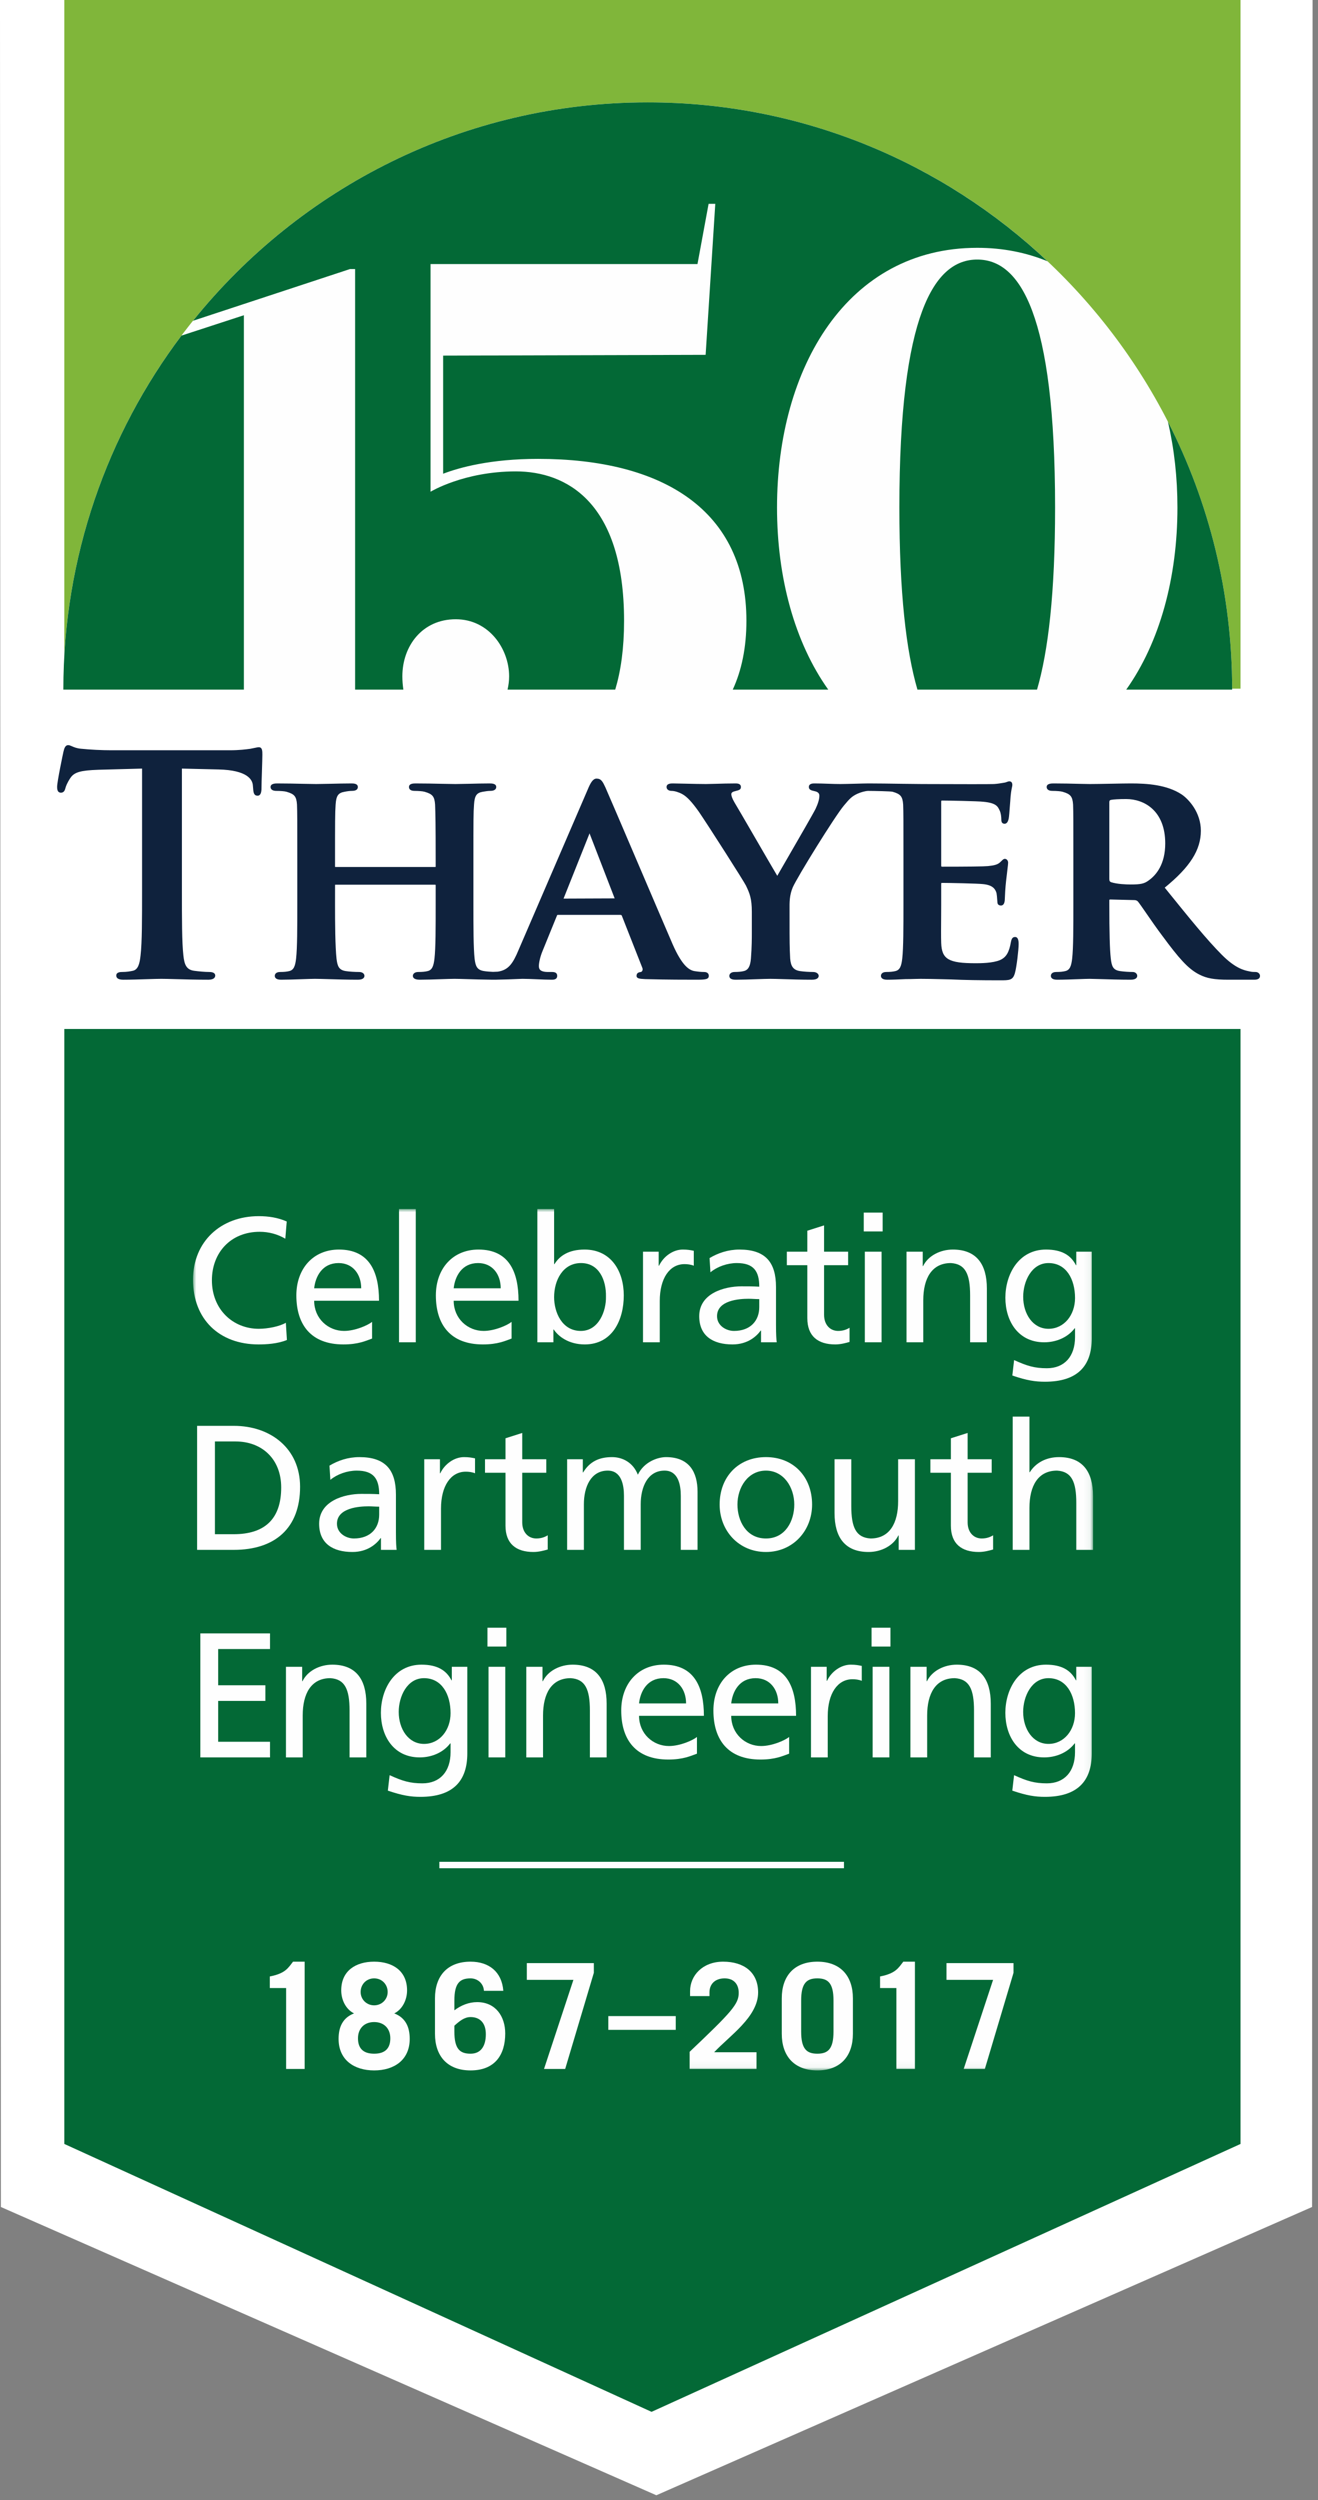 <?xml version="1.0" encoding="UTF-8"?>
<svg width="202px" height="383px" viewBox="0 0 202 383" version="1.1" xmlns="http://www.w3.org/2000/svg" xmlns:xlink="http://www.w3.org/1999/xlink">
    <rect x="0" y="0" width="202" height="383" fill="#808080" stroke="none"/>
    <!-- Generator: Sketch 41.2 (35397) - http://www.bohemiancoding.com/sketch -->
    <title>Thayer150</title>
    <desc>Created with Sketch.</desc>
    <defs>
        <polygon id="path-1" points="0 131.959 137.94 131.959 137.94 0 0 0"></polygon>
    </defs>
    <g id="Page-1" stroke="none" stroke-width="1" fill="none" fill-rule="evenodd">
        <g id="Thayer150">
            <g>
                <polygon id="Rectangle" fill="#FFFFFF" points="0 0 201.167 0 201.091 338.104 100.593 382.266 0.135 338.104"></polygon>
                <rect id="Rectangle-Copy" fill="#80B63A" x="9.861" y="0" width="180.264" height="105.501"></rect>
                <polygon id="Rectangle-Copy-4" fill="#036936" points="9.861 157.635 190.125 157.635 190.125 328.447 99.858 369.487 9.861 328.447"></polygon>
                <g id="thayer150" transform="translate(8.755, 15.683)">
                    <path d="M180.089,89.966 L0.955,89.966 C0.955,40.279 41.053,0 90.521,0 C139.988,0 180.089,40.279 180.089,89.966" id="Fill-1" fill="#FEFEFE"></path>
                    <path d="M180.089,89.963 C180.089,75.175 176.536,61.219 170.241,48.913 C171.208,53.059 171.702,57.493 171.702,62.072 C171.702,72.776 169.015,82.7 163.854,89.963 L180.089,89.963 Z" id="Fill-3" fill="#036936"></path>
                    <path d="M141.018,24.079 C134.426,24.079 129.085,32.469 129.085,62.072 C129.085,75.134 130.125,84.058 131.854,89.963 L150.183,89.963 C151.909,84.058 152.951,75.134 152.951,62.072 C152.951,32.469 147.611,24.079 141.018,24.079" id="Fill-5" fill="#036936"></path>
                    <path d="M28.623,32.61 L19.053,35.732 C7.695,50.813 0.954,69.597 0.954,89.963 L28.623,89.963 L28.623,32.61 Z" id="Fill-7" fill="#036936"></path>
                    <path d="M44.877,25.538 L45.67,25.538 L45.67,89.963 L53.068,89.963 C52.967,89.3 52.911,88.624 52.911,87.935 C52.911,83.26 55.978,79.184 61.092,79.184 C66.208,79.184 69.275,83.741 69.275,87.935 C69.275,88.611 69.187,89.293 69.032,89.963 L85.538,89.963 C86.391,87.131 86.891,83.665 86.891,79.425 C86.891,61.208 78.028,56.533 70.3,56.533 C62.344,56.533 57.23,59.65 57.23,59.65 L57.23,24.773 L98.143,24.773 L99.847,15.544 L100.871,15.544 L99.392,38.676 L59.162,38.796 L59.162,56.892 C61.661,55.934 66.435,54.615 73.708,54.615 C92.915,54.615 105.643,62.527 105.643,79.425 C105.643,83.51 104.912,87.001 103.551,89.963 L118.183,89.963 C113.019,82.7 110.333,72.776 110.333,62.072 C110.333,40.618 121.13,22.282 141.019,22.282 C144.977,22.282 148.57,23.018 151.792,24.349 C135.77,9.251 114.223,-0 90.521,-0 C62.364,-0 37.249,13.052 20.828,33.457 L44.877,25.538 Z" id="Fill-9" fill="#036936"></path>
                    <path d="M30.911,98.79 C30.761,98.79 30.545,98.836 30.151,98.919 C30.003,98.949 29.831,98.986 29.607,99.029 C28.937,99.118 27.926,99.254 26.494,99.254 L8.273,99.254 C6.83,99.254 5.074,99.165 3.687,99.023 C3.009,98.969 2.579,98.779 2.265,98.641 C2.046,98.545 1.873,98.468 1.694,98.468 C1.245,98.468 1.09,98.969 0.969,99.48 C0.897,99.783 -0,104.063 -0,104.838 C-0,105.136 -0,105.754 0.592,105.754 C1.037,105.754 1.188,105.387 1.27,105.066 C1.33,104.818 1.51,104.285 2.027,103.505 C2.634,102.61 3.562,102.339 6.347,102.243 L13.018,102.062 L13.018,120.829 C13.018,125.063 13.018,128.721 12.79,130.653 C12.657,131.968 12.401,132.877 11.595,133.04 C11.237,133.118 10.681,133.221 9.975,133.221 C9.75,133.221 9.063,133.221 9.063,133.767 C9.063,134.193 9.433,134.409 10.16,134.409 C11.209,134.409 12.584,134.364 13.798,134.324 C14.713,134.296 15.505,134.27 15.958,134.27 C16.463,134.27 17.24,134.292 18.137,134.317 C19.563,134.359 21.338,134.409 23.18,134.409 C24.131,134.409 24.233,133.959 24.233,133.767 C24.233,133.563 24.115,133.221 23.319,133.221 C22.631,133.221 21.631,133.125 20.996,133.037 C19.806,132.877 19.501,132.092 19.353,130.696 C19.125,128.721 19.125,125.063 19.125,120.829 L19.125,102.062 L24.741,102.196 C29.161,102.298 29.932,103.759 29.997,104.623 L30.043,105.126 C30.084,105.745 30.161,106.218 30.727,106.218 C31.229,106.218 31.289,105.611 31.319,105.302 C31.319,104.671 31.356,103.501 31.393,102.367 C31.425,101.357 31.457,100.401 31.457,99.94 C31.457,99.375 31.457,98.79 30.911,98.79" id="Fill-11" fill="#0F223D"></path>
                    <path d="M99.148,133.222 C98.724,133.222 98.292,133.182 97.665,133.085 C96.893,132.938 95.818,132.339 94.339,128.983 C93.147,126.225 91.059,121.337 89.062,116.668 C86.744,111.243 84.554,106.119 84.033,104.948 C83.621,104.076 83.396,103.596 82.677,103.596 C82.124,103.596 81.759,104.213 81.318,105.275 L70.735,129.817 C69.852,131.937 69.176,132.925 67.54,133.173 C67.352,133.173 67.141,133.185 66.931,133.198 C66.882,133.201 66.84,133.201 66.793,133.203 C66.322,133.183 65.818,133.145 65.446,133.084 C64.376,132.924 64.13,132.375 63.987,131.207 C63.802,129.505 63.802,126.406 63.802,122.816 L63.802,115.885 C63.802,109.898 63.802,108.82 63.896,107.577 C63.985,106.216 64.282,105.777 65.223,105.615 C65.736,105.521 66.083,105.479 66.386,105.479 C67.21,105.479 67.3,105.063 67.3,104.885 C67.3,104.336 66.589,104.336 66.248,104.336 C65.371,104.336 64.149,104.364 63.071,104.392 C62.228,104.412 61.473,104.429 61.049,104.429 C60.614,104.429 59.875,104.413 59.006,104.394 C57.778,104.367 56.25,104.336 54.975,104.336 C54.634,104.336 53.925,104.336 53.925,104.885 C53.925,105.107 54.038,105.479 54.792,105.479 C55.304,105.479 55.997,105.521 56.309,105.611 C57.538,105.963 57.841,106.33 57.927,107.572 C57.98,108.972 58.018,110.498 58.018,116.206 L58.018,117.037 C58.018,117.137 57.991,117.137 57.967,117.137 L42.69,117.137 C42.606,117.137 42.594,117.13 42.594,117.037 L42.594,116.206 C42.594,110.238 42.594,108.82 42.683,107.577 C42.774,106.216 43.08,105.777 44.06,105.613 C44.513,105.522 44.867,105.479 45.177,105.479 C45.931,105.479 46.09,105.156 46.09,104.885 C46.09,104.336 45.386,104.336 45.086,104.336 C44.175,104.336 42.893,104.366 41.762,104.392 C40.893,104.412 40.121,104.429 39.699,104.429 C39.241,104.429 38.513,104.413 37.661,104.394 C36.487,104.367 35.03,104.336 33.765,104.336 C33.477,104.336 32.712,104.336 32.712,104.885 C32.712,105.257 33.037,105.479 33.583,105.479 C34.246,105.479 34.873,105.532 35.146,105.611 C36.375,105.964 36.677,106.33 36.763,107.572 C36.81,108.817 36.81,109.895 36.81,115.885 L36.81,122.816 C36.81,126.406 36.81,129.505 36.626,131.16 C36.493,132.285 36.284,132.927 35.562,133.088 C35.2,133.178 34.747,133.222 34.181,133.222 C33.397,133.222 33.358,133.714 33.358,133.812 C33.358,134.036 33.482,134.408 34.318,134.408 C35.238,134.408 36.487,134.364 37.589,134.325 C38.412,134.296 39.123,134.27 39.515,134.27 C39.972,134.27 40.709,134.293 41.56,134.318 C42.877,134.358 44.515,134.408 46.097,134.408 C47.005,134.408 47.102,133.992 47.102,133.812 C47.102,133.528 46.845,133.222 46.278,133.222 C45.689,133.222 44.774,133.173 44.236,133.084 C43.205,132.925 42.967,132.375 42.824,131.207 C42.619,129.317 42.594,125.78 42.594,122.907 L42.598,119.87 C42.602,119.866 42.626,119.852 42.69,119.852 L57.963,119.852 C57.981,119.855 58.018,119.88 58.018,119.903 L58.018,122.907 C58.018,126.448 58.018,129.505 57.835,131.16 C57.702,132.285 57.494,132.927 56.773,133.088 C56.406,133.179 55.952,133.222 55.344,133.222 C54.779,133.222 54.521,133.528 54.521,133.812 C54.521,134.036 54.657,134.408 55.574,134.408 C56.461,134.408 57.75,134.365 58.888,134.325 C59.76,134.296 60.515,134.27 60.912,134.27 C61.344,134.27 62.037,134.293 62.839,134.317 C63.886,134.35 65.145,134.388 66.44,134.402 C66.503,134.405 66.57,134.408 66.62,134.408 C66.716,134.408 66.81,134.407 66.905,134.405 C67.04,134.407 67.173,134.408 67.308,134.408 C67.334,134.408 67.344,134.401 67.368,134.401 C68.584,134.384 69.751,134.334 70.499,134.301 C70.898,134.283 71.186,134.27 71.312,134.27 C71.947,134.27 72.747,134.305 73.521,134.338 C74.319,134.372 75.143,134.408 75.82,134.408 C76.046,134.408 76.642,134.408 76.642,133.812 C76.642,133.414 76.388,133.222 75.867,133.222 L75.27,133.222 C73.947,133.222 73.835,132.74 73.835,132.29 C73.835,131.903 73.991,130.962 74.419,129.954 L76.583,124.638 C76.649,124.474 76.649,124.474 76.787,124.474 L86.31,124.474 C86.452,124.474 86.506,124.497 86.561,124.636 L89.689,132.586 C89.756,132.751 89.752,132.915 89.679,133.047 C89.625,133.142 89.54,133.209 89.468,133.222 C89.158,133.256 88.804,133.353 88.804,133.812 C88.804,134.234 89.295,134.264 89.975,134.305 L90.172,134.317 C93.577,134.408 96.531,134.408 97.95,134.408 C99.35,134.408 99.878,134.357 99.878,133.812 C99.878,133.635 99.807,133.222 99.148,133.222 L99.148,133.222 Z M77.617,121.979 C77.617,121.979 77.617,121.962 77.643,121.912 L81.555,112.105 L81.579,112.03 C81.583,112.016 81.59,111.998 81.596,111.976 C81.6,111.988 81.603,111.998 81.606,112.006 L85.448,121.946 L85.437,121.946 L77.617,121.979 Z" id="Fill-14" fill="#0F223D"></path>
                    <path d="M146.82,127.859 C146.383,127.859 146.269,128.21 146.183,128.608 C145.909,130.21 145.463,130.964 144.539,131.386 C143.406,131.881 141.438,131.881 140.791,131.881 C136.619,131.881 135.58,131.271 135.495,128.77 C135.462,127.959 135.476,126.07 135.488,124.552 C135.492,123.919 135.495,123.351 135.495,122.956 L135.495,119.811 C135.495,119.61 135.534,119.573 135.547,119.573 C136.571,119.573 141.145,119.666 141.878,119.757 C143.406,119.898 143.791,120.513 143.974,121.138 C144.031,121.451 144.052,121.762 144.072,122.062 C144.084,122.238 144.095,122.404 144.112,122.539 C144.112,122.852 144.315,123.04 144.656,123.04 C144.925,123.04 145.249,122.858 145.249,121.984 C145.249,121.7 145.338,120.145 145.431,119.368 C145.513,118.653 145.577,118.113 145.626,117.701 C145.716,116.953 145.753,116.642 145.753,116.484 C145.753,116.151 145.534,115.89 145.253,115.89 C145.059,115.89 144.922,116.026 144.752,116.198 C144.68,116.27 144.597,116.354 144.491,116.445 C144.139,116.757 143.659,116.903 142.658,117 C142.081,117.058 139.505,117.091 135.591,117.091 C135.543,117.091 135.495,117.091 135.495,116.856 L135.495,107.148 C135.495,106.957 135.557,106.957 135.591,106.957 C136.426,106.957 141.238,107.051 141.925,107.142 C143.916,107.323 144.163,107.855 144.451,108.478 C144.656,108.885 144.709,109.519 144.709,109.83 C144.709,110.052 144.709,110.516 145.208,110.516 C145.651,110.516 145.777,109.992 145.841,109.727 C145.903,109.415 145.963,108.585 146.011,107.919 C146.035,107.57 146.057,107.268 146.075,107.112 C146.139,105.884 146.264,105.296 146.339,104.944 C146.376,104.777 146.399,104.666 146.399,104.562 C146.399,104.067 146.081,104.013 145.944,104.013 C145.808,104.013 145.669,104.066 145.536,104.116 C145.446,104.148 145.357,104.184 145.273,104.2 C145.194,104.213 145.091,104.23 144.973,104.25 C144.619,104.311 144.13,104.395 143.587,104.429 C142.991,104.465 137.472,104.445 134.503,104.435 C133.571,104.432 132.855,104.429 132.555,104.429 C132.067,104.429 130.903,104.412 129.564,104.394 C127.705,104.365 125.6,104.335 124.379,104.335 L124.367,104.335 L124.362,104.335 C123.981,104.335 123.153,104.358 122.303,104.381 C121.409,104.404 120.483,104.429 120.037,104.429 C119.46,104.429 118.834,104.408 118.172,104.384 C117.483,104.361 116.77,104.335 116.08,104.335 C115.843,104.335 115.211,104.335 115.211,104.884 C115.211,105.315 115.629,105.412 115.964,105.49 L116.093,105.521 C116.747,105.653 116.824,105.986 116.824,106.224 C116.824,106.733 116.628,107.406 116.243,108.225 C115.863,108.99 113.671,112.774 112.073,115.538 C111.307,116.86 110.674,117.953 110.37,118.488 C109.828,117.584 108.414,115.145 107.041,112.777 C105.564,110.23 104.167,107.824 103.812,107.244 C103.412,106.556 103.328,106.184 103.328,105.993 C103.328,105.918 103.328,105.685 103.753,105.564 C103.868,105.531 103.971,105.504 104.062,105.48 C104.492,105.369 104.8,105.288 104.8,104.884 C104.8,104.633 104.667,104.335 104.027,104.335 C102.935,104.335 101.821,104.368 100.924,104.395 C100.305,104.414 99.78,104.429 99.425,104.429 C98.65,104.429 97.276,104.397 96.169,104.371 C95.354,104.352 94.654,104.335 94.365,104.335 C94.101,104.335 93.404,104.335 93.404,104.884 C93.404,105.241 93.716,105.48 94.18,105.48 C94.617,105.48 95.267,105.674 95.8,105.966 C96.512,106.344 97.301,107.184 98.36,108.684 C99.784,110.761 105.308,119.416 105.569,119.981 C106.146,121.187 106.472,121.97 106.472,124.017 L106.472,127.253 C106.472,127.869 106.472,129.507 106.333,131.167 C106.238,132.36 105.909,132.935 105.226,133.087 C104.878,133.174 104.386,133.221 103.842,133.221 C103.277,133.221 103.022,133.528 103.022,133.813 C103.022,134.409 103.758,134.409 104.073,134.409 C104.911,134.409 106.12,134.366 107.189,134.329 C108.052,134.299 108.865,134.271 109.317,134.271 C109.754,134.271 110.462,134.292 111.281,134.318 C112.554,134.359 114.14,134.409 115.666,134.409 C116.581,134.409 116.719,134.035 116.719,133.813 C116.719,133.526 116.415,133.221 115.852,133.221 C115.305,133.221 114.442,133.174 113.85,133.084 C112.868,132.932 112.446,132.394 112.349,131.171 C112.255,129.51 112.255,127.871 112.255,127.253 L112.252,123.651 C112.243,122.534 112.235,121.478 112.747,120.253 C113.464,118.631 119.213,109.344 120.587,107.723 C121.481,106.642 121.817,106.317 122.642,105.923 C123.187,105.673 123.898,105.483 124.306,105.48 C125.285,105.486 127.786,105.536 128.043,105.611 C129.273,105.962 129.576,106.33 129.664,107.572 C129.709,108.816 129.709,109.895 129.709,115.885 L129.709,122.817 C129.709,126.405 129.709,129.506 129.526,131.16 C129.394,132.286 129.185,132.926 128.463,133.087 C128.101,133.177 127.647,133.221 127.079,133.221 C126.298,133.221 126.259,133.713 126.259,133.813 C126.259,134.035 126.384,134.409 127.217,134.409 C128.026,134.409 128.971,134.366 130.027,134.316 C130.601,134.316 131.141,134.3 131.584,134.286 C131.885,134.278 132.138,134.271 132.324,134.271 C133.235,134.271 134.312,134.296 135.678,134.33 L137.008,134.363 C138.999,134.454 141.442,134.5 144.472,134.5 C145.983,134.5 146.494,134.5 146.803,133.355 C147.039,132.554 147.364,129.865 147.364,128.963 C147.364,128.66 147.364,127.859 146.82,127.859" id="Fill-16" fill="#0F223D"></path>
                    <path d="M161.262,107.243 C161.262,106.978 161.318,106.919 161.491,106.861 C161.856,106.78 162.758,106.728 163.843,106.728 C166.606,106.728 169.831,108.509 169.831,113.526 C169.831,116.728 168.447,118.38 167.283,119.205 C166.618,119.696 166.08,119.816 164.534,119.816 C163.827,119.816 162.494,119.769 161.531,119.468 C161.332,119.367 161.262,119.3 161.262,118.934 L161.262,107.243 Z M183.675,133.222 C183.354,133.222 183.142,133.222 182.748,133.131 L182.63,133.106 C181.97,132.971 180.597,132.693 178.508,130.59 C176.2,128.273 173.544,124.989 170.182,120.83 L169.753,120.301 C173.635,117.143 175.293,114.53 175.293,111.584 C175.293,108.781 173.451,106.774 172.361,106.03 C170.095,104.528 167.012,104.335 164.579,104.335 C163.973,104.335 162.788,104.357 161.573,104.38 C160.3,104.404 158.984,104.429 158.277,104.429 C157.961,104.429 157.384,104.416 156.676,104.399 C155.509,104.37 154.06,104.335 152.756,104.335 C152.426,104.335 151.659,104.335 151.659,104.885 C151.659,105.025 151.721,105.479 152.526,105.479 C153.189,105.479 153.816,105.532 154.087,105.611 C155.319,105.964 155.622,106.332 155.708,107.571 C155.752,108.817 155.752,109.895 155.752,115.885 L155.752,122.816 C155.752,126.406 155.752,129.505 155.569,131.16 C155.436,132.285 155.227,132.927 154.506,133.087 C154.143,133.178 153.69,133.222 153.123,133.222 C152.341,133.222 152.302,133.714 152.302,133.812 C152.302,134.035 152.425,134.408 153.261,134.408 C154.215,134.408 155.515,134.36 156.56,134.321 C157.287,134.294 157.914,134.27 158.229,134.27 C158.431,134.27 158.94,134.286 159.619,134.305 C160.953,134.347 162.971,134.408 164.534,134.408 C165.441,134.408 165.54,133.992 165.54,133.812 C165.54,133.528 165.279,133.222 164.856,133.222 C164.345,133.222 163.486,133.173 162.903,133.084 C161.819,132.923 161.633,132.345 161.488,131.162 C161.33,129.718 161.262,127.223 161.262,122.816 L161.262,122.261 C161.262,122.151 161.296,122.116 161.401,122.116 L165.041,122.208 C165.286,122.208 165.464,122.244 165.641,122.425 C165.863,122.687 166.33,123.363 166.921,124.22 C167.654,125.281 168.565,126.602 169.454,127.774 C171.864,131.035 173.314,132.739 175.033,133.603 C176.17,134.197 177.348,134.408 179.533,134.408 L183.399,134.408 C183.686,134.408 184.357,134.408 184.357,133.812 C184.357,133.528 184.098,133.222 183.675,133.222 L183.675,133.222 Z" id="Fill-19" fill="#0F223D"></path>
                </g>
                <g id="words" transform="translate(29.583, 185.222)">
                    <path d="M14.269,119.34 L11.769,119.34 L11.769,117.566 C14.156,117.095 14.562,116.287 15.328,115.299 L17.107,115.299 L17.107,131.734 L14.269,131.734 L14.269,119.34 Z" id="Fill-1" fill="#FEFEFE"></path>
                    <path d="M27.76,117.858 C26.544,117.858 25.688,118.802 25.688,119.947 C25.688,121.092 26.611,121.989 27.76,121.989 C28.909,121.989 29.832,121.092 29.832,119.947 C29.832,118.802 28.976,117.858 27.76,117.858 M27.76,124.549 C26.251,124.549 25.282,125.537 25.282,127.041 C25.282,128.433 25.936,129.399 27.76,129.399 C29.585,129.399 30.238,128.433 30.238,127.041 C30.238,125.537 29.269,124.549 27.76,124.549 M27.76,131.959 C24.674,131.959 22.31,130.342 22.31,127.131 C22.31,125.312 22.94,123.898 24.674,123.225 C23.39,122.574 22.714,121.114 22.714,119.7 C22.714,116.691 24.945,115.299 27.76,115.299 C30.576,115.299 32.805,116.691 32.805,119.7 C32.805,121.114 32.13,122.574 30.846,123.225 C32.58,123.898 33.211,125.312 33.211,127.131 C33.211,130.342 30.846,131.959 27.76,131.959" id="Fill-3" fill="#FEFEFE"></path>
                    <path d="M40.056,126.009 C40.056,128.635 40.867,129.399 42.534,129.399 C44.088,129.399 44.877,128.276 44.877,126.413 C44.877,124.616 43.908,123.786 42.534,123.786 C41.588,123.786 40.822,124.415 40.056,125.111 L40.056,126.009 Z M44.584,119.767 C44.539,118.667 43.638,117.858 42.534,117.858 C40.867,117.858 40.056,118.622 40.056,121.249 L40.056,122.753 C41.07,121.989 42.264,121.496 43.547,121.496 C46.385,121.496 47.849,123.696 47.849,126.3 C47.849,129.623 46.228,131.959 42.534,131.959 C39.02,131.959 37.083,129.803 37.083,126.345 L37.083,120.912 C37.083,117.455 39.02,115.299 42.534,115.299 C45.35,115.299 47.332,116.848 47.557,119.767 L44.584,119.767 Z" id="Fill-5" fill="#FEFEFE"></path>
                    <polygon id="Fill-7" fill="#FEFEFE" points="51.16 115.523 61.43 115.523 61.43 117.006 57.038 131.734 53.795 131.734 58.3 118.083 51.16 118.083"></polygon>
                    <mask id="mask-2" fill="white">
                        <use xlink:href="#path-1"></use>
                    </mask>
                    <g id="Clip-10"></g>
                    <polygon id="Fill-9" fill="#FEFEFE" mask="url(#mask-2)" points="63.649 125.745 73.984 125.745 73.984 123.638 63.649 123.638"></polygon>
                    <path d="M76.113,131.734 L76.113,129.107 C82.599,122.955 83.635,121.788 83.635,120.081 C83.635,118.779 82.915,117.858 81.473,117.858 C79.964,117.858 79.153,118.779 79.153,119.991 L79.153,120.575 L76.18,120.575 L76.18,119.812 C76.18,117.432 78.095,115.299 81.248,115.299 C84.424,115.299 86.609,116.915 86.609,120.014 C86.609,123.764 82.217,126.66 79.874,129.174 L86.361,129.174 L86.361,131.734 L76.113,131.734 Z" id="Fill-11" fill="#FEFEFE" mask="url(#mask-2)"></path>
                    <path d="M93.206,126.009 C93.206,128.635 94.017,129.399 95.684,129.399 C97.351,129.399 98.162,128.635 98.162,126.009 L98.162,121.249 C98.162,118.622 97.351,117.858 95.684,117.858 C94.017,117.858 93.206,118.622 93.206,121.249 L93.206,126.009 Z M90.234,120.912 C90.234,117.455 92.17,115.299 95.684,115.299 C99.198,115.299 101.135,117.455 101.135,120.912 L101.135,126.345 C101.135,129.803 99.198,131.959 95.684,131.959 C92.17,131.959 90.234,129.803 90.234,126.345 L90.234,120.912 Z" id="Fill-12" fill="#FEFEFE" mask="url(#mask-2)"></path>
                    <path d="M107.801,119.34 L105.3,119.34 L105.3,117.566 C107.688,117.095 108.094,116.287 108.859,115.299 L110.639,115.299 L110.639,131.734 L107.801,131.734 L107.801,119.34 Z" id="Fill-13" fill="#FEFEFE" mask="url(#mask-2)"></path>
                    <polygon id="Fill-14" fill="#FEFEFE" mask="url(#mask-2)" points="115.48 115.523 125.751 115.523 125.751 117.006 121.359 131.734 118.115 131.734 122.62 118.083 115.48 118.083"></polygon>
                    <path d="M14.144,4.545 C12.943,3.838 11.605,3.484 10.212,3.484 C5.816,3.484 2.894,6.641 2.894,10.915 C2.894,15.378 6.116,18.345 10.076,18.345 C11.441,18.345 13.27,17.991 14.226,17.42 L14.39,20.06 C12.943,20.659 11.168,20.741 10.048,20.741 C4.014,20.741 -6.37964675e-05,16.875 -6.37964675e-05,10.833 C-6.37964675e-05,4.981 4.26,1.089 10.076,1.089 C11.55,1.089 12.997,1.306 14.363,1.905 L14.144,4.545 Z" id="Fill-15" fill="#FEFEFE" mask="url(#mask-2)"></path>
                    <path d="M25.776,12.139 C25.776,10.016 24.52,8.274 22.308,8.274 C19.796,8.274 18.758,10.343 18.567,12.139 L25.776,12.139 Z M27.441,19.842 C26.458,20.196 25.339,20.741 23.045,20.741 C18.103,20.741 15.837,17.746 15.837,13.228 C15.837,9.118 18.431,6.206 22.363,6.206 C27.004,6.206 28.506,9.581 28.506,14.045 L18.567,14.045 C18.567,16.794 20.724,18.672 23.154,18.672 C24.847,18.672 26.813,17.801 27.441,17.284 L27.441,19.842 Z" id="Fill-16" fill="#FEFEFE" mask="url(#mask-2)"></path>
                    <polygon id="Fill-17" fill="#FEFEFE" mask="url(#mask-2)" points="31.572 20.414 34.139 20.414 34.139 0 31.572 0"></polygon>
                    <path d="M47.158,12.139 C47.158,10.016 45.902,8.274 43.691,8.274 C41.178,8.274 40.141,10.343 39.95,12.139 L47.158,12.139 Z M48.824,19.842 C47.841,20.196 46.721,20.741 44.428,20.741 C39.485,20.741 37.219,17.746 37.219,13.228 C37.219,9.118 39.813,6.206 43.745,6.206 C48.387,6.206 49.889,9.581 49.889,14.045 L39.95,14.045 C39.95,16.794 42.107,18.672 44.537,18.672 C46.23,18.672 48.196,17.801 48.824,17.284 L48.824,19.842 Z" id="Fill-18" fill="#FEFEFE" mask="url(#mask-2)"></path>
                    <path d="M59.464,8.274 C56.679,8.274 55.341,10.915 55.341,13.5 C55.341,15.814 56.543,18.672 59.437,18.672 C62.195,18.672 63.342,15.596 63.287,13.419 C63.342,10.915 62.25,8.274 59.464,8.274 L59.464,8.274 Z M52.775,1.27186613e-05 L55.341,1.27186613e-05 L55.341,8.438 L55.396,8.438 C56.188,7.159 57.58,6.206 60.011,6.206 C64.052,6.206 66.018,9.499 66.018,13.228 C66.018,17.039 64.243,20.741 60.038,20.741 C57.553,20.741 55.969,19.488 55.287,18.454 L55.232,18.454 L55.232,20.414 L52.775,20.414 L52.775,1.27186613e-05 Z" id="Fill-19" fill="#FEFEFE" mask="url(#mask-2)"></path>
                    <path d="M68.966,6.532 L71.369,6.532 L71.369,8.683 L71.424,8.683 C72.106,7.24 73.581,6.206 75.055,6.206 C75.82,6.206 76.202,6.287 76.748,6.396 L76.748,8.683 C76.284,8.492 75.765,8.438 75.328,8.438 C73.035,8.438 71.533,10.615 71.533,14.099 L71.533,20.414 L68.966,20.414 L68.966,6.532 Z" id="Fill-20" fill="#FEFEFE" mask="url(#mask-2)"></path>
                    <path d="M86.783,13.8 C86.237,13.8 85.69,13.745 85.144,13.745 C83.752,13.745 80.311,13.963 80.311,16.413 C80.311,17.883 81.731,18.672 82.905,18.672 C85.445,18.672 86.783,17.093 86.783,15.025 L86.783,13.8 Z M79.164,7.512 C80.448,6.75 81.977,6.206 83.752,6.206 C87.738,6.206 89.349,8.166 89.349,11.949 L89.349,17.692 C89.349,19.271 89.404,20.006 89.459,20.414 L87.056,20.414 L87.056,18.618 L87.001,18.618 C86.4,19.461 85.035,20.741 82.687,20.741 C79.683,20.741 77.581,19.434 77.581,16.413 C77.581,12.929 81.403,11.84 84.052,11.84 C85.062,11.84 85.772,11.84 86.783,11.894 C86.783,9.499 85.909,8.274 83.342,8.274 C81.895,8.274 80.339,8.819 79.301,9.69 L79.164,7.512 Z" id="Fill-21" fill="#FEFEFE" mask="url(#mask-2)"></path>
                    <path d="M100.402,8.601 L96.716,8.601 L96.716,16.195 C96.716,17.801 97.699,18.672 98.873,18.672 C99.665,18.672 100.239,18.427 100.621,18.182 L100.621,20.359 C100.047,20.523 99.256,20.741 98.436,20.741 C95.788,20.741 94.149,19.488 94.149,16.712 L94.149,8.601 L91.009,8.601 L91.009,6.532 L94.149,6.532 L94.149,3.321 L96.716,2.504 L96.716,6.532 L100.402,6.532 L100.402,8.601 Z" id="Fill-22" fill="#FEFEFE" mask="url(#mask-2)"></path>
                    <path d="M102.963,20.414 L105.53,20.414 L105.53,6.532 L102.963,6.532 L102.963,20.414 Z M102.799,3.429 L105.694,3.429 L105.694,0.544 L102.799,0.544 L102.799,3.429 Z" id="Fill-23" fill="#FEFEFE" mask="url(#mask-2)"></path>
                    <path d="M109.353,6.532 L111.837,6.532 L111.837,8.737 L111.892,8.737 C112.657,7.159 114.513,6.206 116.452,6.206 C120.056,6.206 121.667,8.438 121.667,12.167 L121.667,20.414 L119.1,20.414 L119.1,13.228 C119.1,9.989 118.391,8.411 116.152,8.274 C113.23,8.274 111.919,10.615 111.919,13.99 L111.919,20.414 L109.353,20.414 L109.353,6.532 Z" id="Fill-24" fill="#FEFEFE" mask="url(#mask-2)"></path>
                    <path d="M135.18,13.636 C135.18,10.751 133.842,8.274 131.112,8.274 C128.518,8.274 127.234,11.078 127.234,13.446 C127.234,16.059 128.709,18.345 131.112,18.345 C133.515,18.345 135.18,16.222 135.18,13.636 L135.18,13.636 Z M137.747,19.815 C137.747,24.034 135.562,26.456 130.566,26.456 C129.091,26.456 127.808,26.266 125.569,25.504 L125.842,23.136 C127.808,24.034 128.982,24.388 130.866,24.388 C133.569,24.388 135.18,22.564 135.18,19.625 L135.18,18.264 L135.125,18.264 C134.033,19.706 132.231,20.414 130.456,20.414 C126.47,20.414 124.504,17.175 124.504,13.582 C124.504,10.016 126.524,6.206 130.729,6.206 C133.187,6.206 134.552,7.104 135.317,8.601 L135.371,8.601 L135.371,6.532 L137.747,6.532 L137.747,19.815 Z" id="Fill-25" fill="#FEFEFE" mask="url(#mask-2)"></path>
                    <path d="M3.356,49.815 L6.223,49.815 C10.92,49.815 13.514,47.556 13.514,42.657 C13.514,38.22 10.483,35.607 6.551,35.607 L3.356,35.607 L3.356,49.815 Z M0.626,33.212 L6.251,33.212 C11.903,33.212 16.408,36.696 16.408,42.548 C16.408,48.917 12.531,52.211 6.251,52.211 L0.626,52.211 L0.626,33.212 Z" id="Fill-26" fill="#FEFEFE" mask="url(#mask-2)"></path>
                    <path d="M28.531,45.596 C27.985,45.596 27.439,45.542 26.893,45.542 C25.5,45.542 22.06,45.76 22.06,48.209 C22.06,49.679 23.479,50.469 24.654,50.469 C27.193,50.469 28.531,48.89 28.531,46.821 L28.531,45.596 Z M20.913,39.309 C22.196,38.547 23.725,38.003 25.5,38.003 C29.487,38.003 31.098,39.962 31.098,43.746 L31.098,49.489 C31.098,51.067 31.152,51.802 31.207,52.211 L28.804,52.211 L28.804,50.414 L28.749,50.414 C28.149,51.258 26.783,52.537 24.435,52.537 C21.432,52.537 19.329,51.231 19.329,48.209 C19.329,44.725 23.152,43.637 25.8,43.637 C26.811,43.637 27.521,43.637 28.531,43.691 C28.531,41.296 27.657,40.071 25.09,40.071 C23.643,40.071 22.087,40.615 21.049,41.486 L20.913,39.309 Z" id="Fill-27" fill="#FEFEFE" mask="url(#mask-2)"></path>
                    <path d="M35.439,38.329 L37.842,38.329 L37.842,40.479 L37.896,40.479 C38.579,39.037 40.054,38.003 41.528,38.003 C42.293,38.003 42.675,38.084 43.221,38.193 L43.221,40.479 C42.757,40.289 42.238,40.234 41.801,40.234 C39.507,40.234 38.006,42.412 38.006,45.896 L38.006,52.211 L35.439,52.211 L35.439,38.329 Z" id="Fill-28" fill="#FEFEFE" mask="url(#mask-2)"></path>
                    <path d="M54.143,40.398 L50.456,40.398 L50.456,47.992 C50.456,49.598 51.44,50.469 52.614,50.469 C53.405,50.469 53.979,50.224 54.361,49.979 L54.361,52.156 C53.788,52.319 52.996,52.537 52.177,52.537 C49.528,52.537 47.89,51.285 47.89,48.509 L47.89,40.398 L44.75,40.398 L44.75,38.329 L47.89,38.329 L47.89,35.117 L50.456,34.301 L50.456,38.329 L54.143,38.329 L54.143,40.398 Z" id="Fill-29" fill="#FEFEFE" mask="url(#mask-2)"></path>
                    <path d="M57.337,38.329 L59.74,38.329 L59.74,40.343 L59.795,40.343 C60.778,38.737 62.17,38.003 64.218,38.003 C65.829,38.003 67.44,38.819 68.177,40.697 C69.133,38.71 71.236,38.003 72.491,38.003 C76.041,38.003 77.325,40.289 77.325,43.31 L77.325,52.211 L74.758,52.211 L74.758,43.936 C74.758,42.221 74.348,40.071 72.273,40.071 C69.652,40.071 68.614,42.63 68.614,45.215 L68.614,52.211 L66.047,52.211 L66.047,43.936 C66.047,42.221 65.638,40.071 63.563,40.071 C60.941,40.071 59.904,42.63 59.904,45.215 L59.904,52.211 L57.337,52.211 L57.337,38.329 Z" id="Fill-30" fill="#FEFEFE" mask="url(#mask-2)"></path>
                    <path d="M87.809,50.469 C90.813,50.469 92.151,47.747 92.151,45.27 C92.151,42.63 90.54,40.071 87.809,40.071 C85.051,40.071 83.44,42.63 83.44,45.27 C83.44,47.747 84.778,50.469 87.809,50.469 M87.809,38.002 C92.041,38.002 94.881,41.051 94.881,45.27 C94.881,49.244 91.987,52.537 87.809,52.537 C83.604,52.537 80.71,49.244 80.71,45.27 C80.71,41.051 83.549,38.002 87.809,38.002" id="Fill-31" fill="#FEFEFE" mask="url(#mask-2)"></path>
                    <path d="M110.636,52.211 L108.151,52.211 L108.151,50.006 L108.097,50.006 C107.332,51.585 105.475,52.537 103.536,52.537 C99.932,52.537 98.321,50.305 98.321,46.576 L98.321,38.329 L100.888,38.329 L100.888,45.515 C100.888,48.754 101.598,50.332 103.837,50.469 C106.758,50.469 108.069,48.128 108.069,44.753 L108.069,38.329 L110.636,38.329 L110.636,52.211 Z" id="Fill-32" fill="#FEFEFE" mask="url(#mask-2)"></path>
                    <path d="M122.404,40.398 L118.718,40.398 L118.718,47.992 C118.718,49.598 119.701,50.469 120.875,50.469 C121.667,50.469 122.24,50.224 122.622,49.979 L122.622,52.156 C122.049,52.319 121.257,52.537 120.438,52.537 C117.789,52.537 116.151,51.285 116.151,48.509 L116.151,40.398 L113.011,40.398 L113.011,38.329 L116.151,38.329 L116.151,35.117 L118.718,34.301 L118.718,38.329 L122.404,38.329 L122.404,40.398 Z" id="Fill-33" fill="#FEFEFE" mask="url(#mask-2)"></path>
                    <path d="M125.625,31.797 L128.192,31.797 L128.192,40.316 L128.247,40.316 C129.175,38.846 130.786,38.003 132.725,38.003 C136.329,38.003 137.94,40.234 137.94,43.963 L137.94,52.211 L135.373,52.211 L135.373,45.025 C135.373,41.786 134.664,40.207 132.425,40.071 C129.503,40.071 128.192,42.412 128.192,45.787 L128.192,52.211 L125.625,52.211 L125.625,31.797 Z" id="Fill-34" fill="#FEFEFE" mask="url(#mask-2)"></path>
                    <polygon id="Fill-35" fill="#FEFEFE" mask="url(#mask-2)" points="1.124 65.009 11.8 65.009 11.8 67.404 3.854 67.404 3.854 72.956 11.09 72.956 11.09 75.352 3.854 75.352 3.854 81.612 11.8 81.612 11.8 84.007 1.124 84.007"></polygon>
                    <path d="M14.244,70.126 L16.728,70.126 L16.728,72.33 L16.783,72.33 C17.548,70.752 19.404,69.799 21.343,69.799 C24.947,69.799 26.558,72.031 26.558,75.76 L26.558,84.007 L23.992,84.007 L23.992,76.822 C23.992,73.583 23.282,72.004 21.043,71.868 C18.121,71.868 16.81,74.209 16.81,77.584 L16.81,84.007 L14.244,84.007 L14.244,70.126 Z" id="Fill-36" fill="#FEFEFE" mask="url(#mask-2)"></path>
                    <path d="M39.471,77.23 C39.471,74.345 38.133,71.868 35.402,71.868 C32.808,71.868 31.525,74.671 31.525,77.039 C31.525,79.652 32.999,81.938 35.402,81.938 C37.805,81.938 39.471,79.815 39.471,77.23 L39.471,77.23 Z M42.037,83.408 C42.037,87.627 39.853,90.05 34.856,90.05 C33.381,90.05 32.098,89.859 29.859,89.097 L30.132,86.729 C32.098,87.627 33.272,87.981 35.156,87.981 C37.86,87.981 39.471,86.157 39.471,83.218 L39.471,81.857 L39.416,81.857 C38.324,83.3 36.522,84.007 34.747,84.007 C30.76,84.007 28.794,80.768 28.794,77.175 C28.794,73.61 30.815,69.799 35.02,69.799 C37.477,69.799 38.843,70.697 39.607,72.194 L39.662,72.194 L39.662,70.126 L42.037,70.126 L42.037,83.408 Z" id="Fill-37" fill="#FEFEFE" mask="url(#mask-2)"></path>
                    <path d="M45.289,84.007 L47.856,84.007 L47.856,70.126 L45.289,70.126 L45.289,84.007 Z M45.125,67.023 L48.019,67.023 L48.019,64.138 L45.125,64.138 L45.125,67.023 Z" id="Fill-38" fill="#FEFEFE" mask="url(#mask-2)"></path>
                    <path d="M51.078,70.126 L53.562,70.126 L53.562,72.33 L53.617,72.33 C54.382,70.752 56.238,69.799 58.177,69.799 C61.781,69.799 63.392,72.031 63.392,75.76 L63.392,84.007 L60.826,84.007 L60.826,76.822 C60.826,73.583 60.116,72.004 57.877,71.868 C54.955,71.868 53.644,74.209 53.644,77.584 L53.644,84.007 L51.078,84.007 L51.078,70.126 Z" id="Fill-39" fill="#FEFEFE" mask="url(#mask-2)"></path>
                    <path d="M75.567,75.733 C75.567,73.61 74.311,71.868 72.099,71.868 C69.587,71.868 68.55,73.936 68.359,75.733 L75.567,75.733 Z M77.233,83.436 C76.25,83.789 75.13,84.334 72.837,84.334 C67.894,84.334 65.628,81.34 65.628,76.821 C65.628,72.712 68.222,69.799 72.154,69.799 C76.796,69.799 78.298,73.174 78.298,77.638 L68.359,77.638 C68.359,80.387 70.516,82.265 72.946,82.265 C74.639,82.265 76.605,81.394 77.233,80.877 L77.233,83.436 Z" id="Fill-40" fill="#FEFEFE" mask="url(#mask-2)"></path>
                    <path d="M89.695,75.733 C89.695,73.61 88.439,71.868 86.227,71.868 C83.715,71.868 82.677,73.936 82.486,75.733 L89.695,75.733 Z M91.36,83.436 C90.377,83.789 89.258,84.334 86.964,84.334 C82.022,84.334 79.756,81.34 79.756,76.821 C79.756,72.712 82.35,69.799 86.282,69.799 C90.924,69.799 92.425,73.174 92.425,77.638 L82.486,77.638 C82.486,80.387 84.643,82.265 87.073,82.265 C88.766,82.265 90.732,81.394 91.36,80.877 L91.36,83.436 Z" id="Fill-41" fill="#FEFEFE" mask="url(#mask-2)"></path>
                    <path d="M94.711,70.126 L97.114,70.126 L97.114,72.276 L97.168,72.276 C97.851,70.834 99.325,69.799 100.8,69.799 C101.564,69.799 101.947,69.881 102.493,69.99 L102.493,72.276 C102.029,72.085 101.51,72.031 101.073,72.031 C98.779,72.031 97.277,74.209 97.277,77.692 L97.277,84.007 L94.711,84.007 L94.711,70.126 Z" id="Fill-42" fill="#FEFEFE" mask="url(#mask-2)"></path>
                    <path d="M104.161,84.007 L106.727,84.007 L106.727,70.126 L104.161,70.126 L104.161,84.007 Z M103.997,67.023 L106.891,67.023 L106.891,64.138 L103.997,64.138 L103.997,67.023 Z" id="Fill-43" fill="#FEFEFE" mask="url(#mask-2)"></path>
                    <path d="M109.949,70.126 L112.434,70.126 L112.434,72.33 L112.489,72.33 C113.253,70.752 115.11,69.799 117.049,69.799 C120.653,69.799 122.264,72.031 122.264,75.76 L122.264,84.007 L119.697,84.007 L119.697,76.822 C119.697,73.583 118.987,72.004 116.748,71.868 C113.827,71.868 112.516,74.209 112.516,77.584 L112.516,84.007 L109.949,84.007 L109.949,70.126 Z" id="Fill-44" fill="#FEFEFE" mask="url(#mask-2)"></path>
                    <path d="M135.176,77.23 C135.176,74.345 133.838,71.868 131.108,71.868 C128.514,71.868 127.23,74.671 127.23,77.039 C127.23,79.652 128.705,81.938 131.108,81.938 C133.511,81.938 135.176,79.815 135.176,77.23 L135.176,77.23 Z M137.743,83.408 C137.743,87.627 135.558,90.05 130.562,90.05 C129.087,90.05 127.804,89.859 125.565,89.097 L125.838,86.729 C127.804,87.627 128.978,87.981 130.862,87.981 C133.565,87.981 135.176,86.157 135.176,83.218 L135.176,81.857 L135.122,81.857 C134.029,83.3 132.227,84.007 130.452,84.007 C126.466,84.007 124.5,80.768 124.5,77.175 C124.5,73.61 126.52,69.799 130.725,69.799 C133.183,69.799 134.548,70.697 135.313,72.194 L135.367,72.194 L135.367,70.126 L137.743,70.126 L137.743,83.408 Z" id="Fill-45" fill="#FEFEFE" mask="url(#mask-2)"></path>
                    <path d="M37.755,100.493 L99.765,100.493" id="Stroke-46" stroke="#FEFEFE" stroke-width="0.985" mask="url(#mask-2)"></path>
                </g>
            </g>
        </g>
    </g>
</svg>